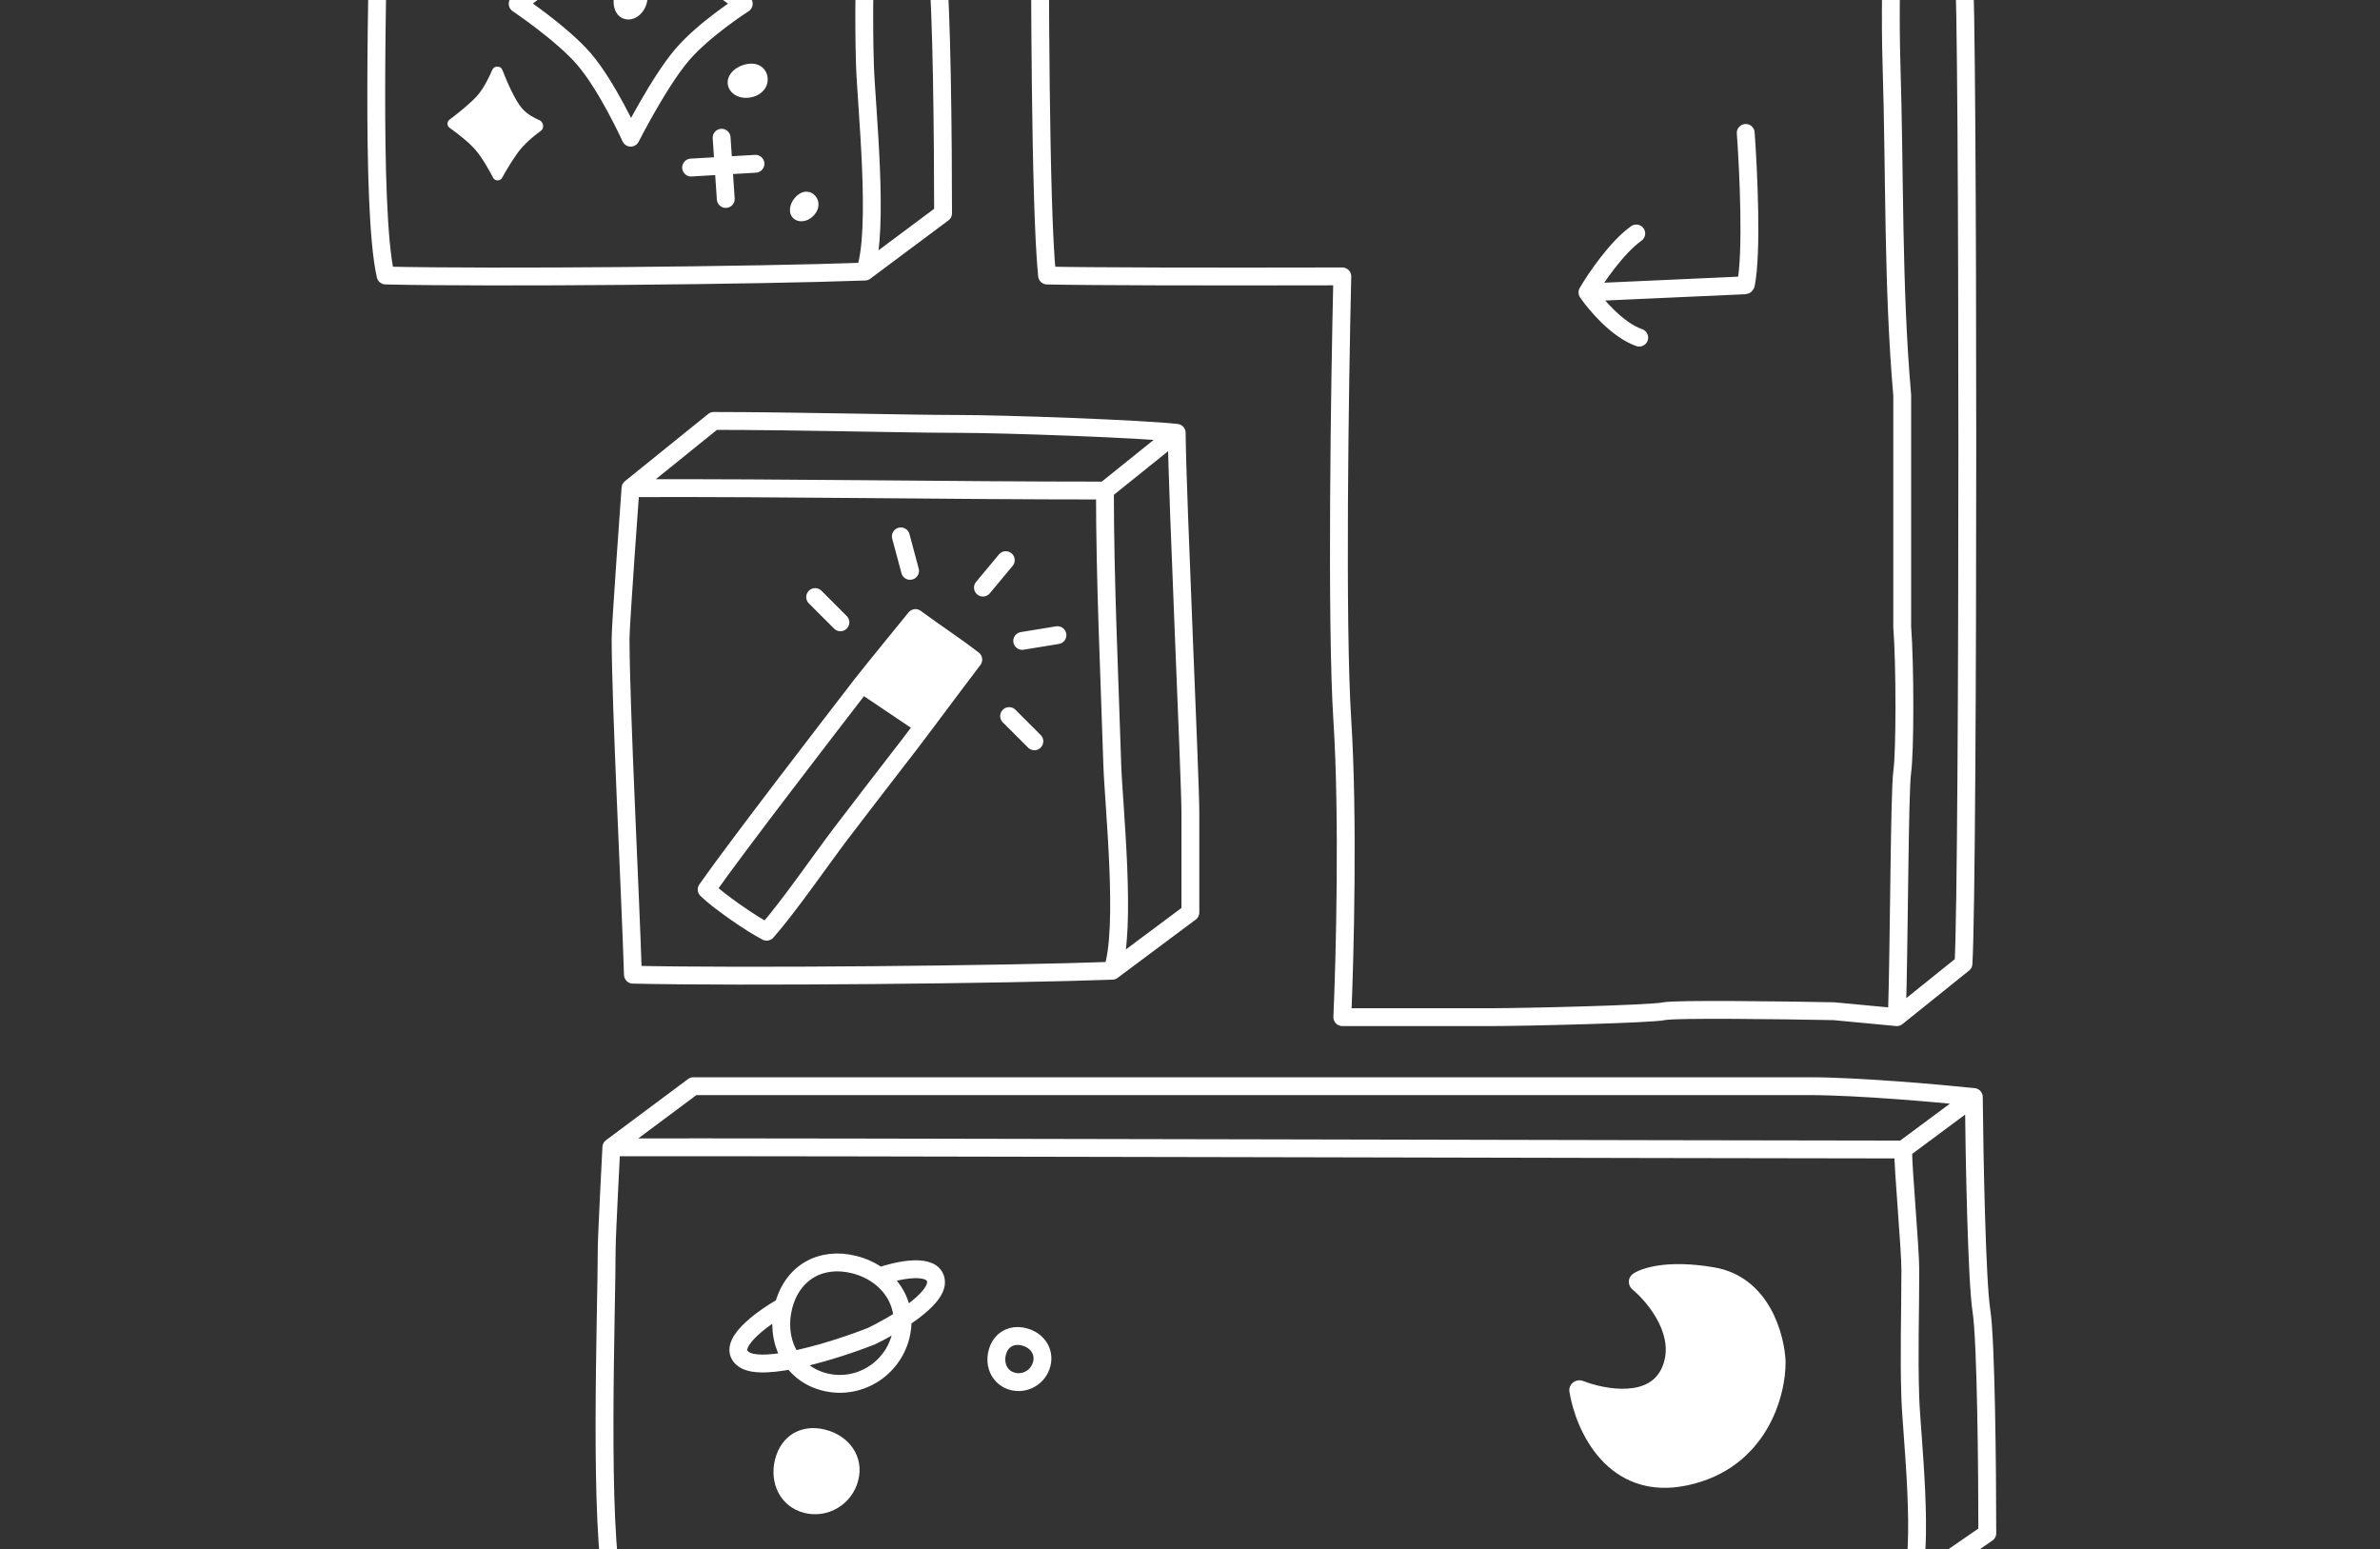 <svg width="616" height="401" viewBox="0 0 616 401" fill="none" xmlns="http://www.w3.org/2000/svg">
<rect x="0" y="0" width="616" height="401" fill="#333333" stroke="none"/>
<path d="M221.973 -53.992C180.173 -53.992 140.891 -54.74 99.176 -54.608M221.973 -53.992C221.973 -48.131 223.866 -25.895 223.866 -19.722C223.866 -6.737 223.472 4.129 223.866 16.749C224.193 27.236 227.703 59.704 223.866 70.286M221.973 -53.992L240.548 -68.93M99.176 -54.608C99.176 -54.608 97.956 -29.358 97.956 -25.761C97.956 -8.508 95.814 54.066 99.805 71.306C127.557 71.951 196.368 71.306 223.866 70.286M99.176 -54.608L120.736 -72.01H197.428C209.994 -72.01 231.411 -69.957 240.548 -68.93M223.866 70.286L244.09 55.194C244.09 37.638 243.782 0.401 242.55 -8.1C241.318 -16.601 240.702 -52.195 240.548 -68.93M492.572 297.501C451.392 297.501 199.327 296.82 158.231 296.94M492.572 297.501C492.572 302.832 494.435 323.059 494.435 328.673C494.435 340.482 494.047 350.366 494.435 361.845C494.759 371.384 498.215 400.915 494.435 410.54M492.572 297.501L510.87 283.915M158.231 296.94C158.231 296.94 157.029 319.908 157.029 323.179C157.029 338.871 154.92 395.79 158.851 411.47C186.192 412.055 467.347 411.47 494.435 410.54M158.231 296.94L179.471 281.112H468.391C480.769 281.112 501.868 282.978 510.87 283.915M494.435 410.54L514.36 396.815C514.36 380.845 514.055 346.975 512.842 339.244C511.628 331.51 511.021 299.136 510.87 283.915M285.983 126.958C244.183 126.958 204.901 126.21 163.186 126.342M285.983 126.958L304.558 112.02M285.983 126.958C285.983 150.378 287.143 174.254 287.876 197.699C288.204 208.187 291.713 240.653 287.876 251.236M163.186 126.342C163.186 126.342 160.622 161.554 160.622 165.15C160.622 182.404 163.186 231.986 163.815 252.255C191.567 252.902 260.378 252.255 287.876 251.236M163.186 126.342L184.746 108.94C205.074 108.94 235.066 109.71 247.632 109.71C260.198 109.71 295.42 110.993 304.558 112.02M304.558 112.02C304.712 128.755 308.099 201.34 308.099 210.426V236.144L287.876 251.236M487.672 -53.992C445.873 -53.992 310.867 -54.278 269.151 -54.146M487.672 -53.992C487.672 -48.131 489.566 -25.895 489.566 -19.722C489.566 -6.737 489.172 4.129 489.566 16.749C490.465 45.551 489.859 73.682 492.338 102.318V162.224C493.108 172.542 493.077 194.626 492.338 199.8C491.599 204.974 491.568 244.204 490.952 263.248M487.672 -53.992L506.247 -68.93M269.151 -54.146V-25.761C269.151 -8.508 269.151 53.038 271.001 71.306C281.643 71.553 312.216 71.611 347.424 71.531C346.756 99.4 345.822 161.392 347.424 186.402C349.026 211.412 348.092 248.054 347.424 263.248H385.924C394.24 263.248 427.042 262.478 430.738 261.708C433.695 261.092 461.23 261.452 474.628 261.708L490.952 263.248M269.151 -54.146L291.931 -72.01H463.127C475.694 -72.01 497.112 -69.957 506.247 -68.93M490.952 263.248L508.2 249.388C509.537 226.134 509.481 0.401 508.249 -8.1C507.017 -16.601 506.401 -52.195 506.247 -68.93M451.836 34.404C452.547 44.118 453.542 65.422 451.882 73.603C451.854 73.74 451.737 73.832 451.599 73.839L410.872 75.676M410.872 75.676C412.976 72.083 418.449 64.003 423.5 60.43M410.872 75.676C412.976 78.756 418.603 85.409 424.27 87.38M202.799 338.058C200.553 346.799 204.707 355.42 213.366 357.644C222.026 359.871 230.868 354.588 233.114 345.85C234.73 339.561 232.318 333.879 227.612 330.355M202.799 338.058C205.046 329.317 212.503 325.085 221.163 327.312C223.593 327.937 225.777 328.981 227.612 330.355M202.799 338.058C197.262 341.15 187.449 348.225 192.5 351.798C197.551 355.371 216.575 349.322 225.456 345.85C231.308 343.057 242.858 336.275 242.242 331.47C241.626 326.665 232.232 328.726 227.612 330.355M186.77 35.645L187.843 51.49M136.713 -36.128L137.545 -23.841M195.531 42.388L178.877 43.365M143.506 -30.899L130.592 -30.142M223.106 177.048C214.69 187.988 190.824 218.911 182.898 230.215C185.946 233.212 194.6 239.218 198.43 241.134C204.057 234.783 212.551 222.426 217.628 215.742C223.736 207.703 229.085 200.85 235.419 192.614C236.206 191.592 237.515 189.858 239.07 187.788M223.106 177.048C224.861 174.766 236.948 159.952 236.948 159.952C242.068 163.757 246.841 166.809 251.907 170.706C249.796 173.451 243.455 181.951 239.07 187.788M223.106 177.048L239.07 187.788M260.322 144.976L254.408 152.075M233.156 138.816L235.547 147.741M273.691 164.38L264.572 165.872M210.98 154.524L217.514 161.058M261.184 185.324L267.718 191.857M163.24 -36.128C163.24 -36.128 169.296 -20.338 175.323 -13.337C181.021 -6.717 192.5 0.976 192.5 0.976C192.5 0.976 182.337 7.456 176.638 14.076C170.611 21.078 163.24 35.636 163.24 35.636C163.24 35.636 157.184 22.29 151.157 15.289C145.459 8.669 133.98 0.976 133.98 0.976C133.98 0.976 146.761 -8.256 152.46 -14.876C158.487 -21.878 163.24 -36.128 163.24 -36.128ZM201.74 -29.203C201.74 -26.564 199.983 -24.424 197.321 -24.424C194.658 -24.424 192.5 -26.564 192.5 -29.203C192.5 -31.843 194.658 -33.664 197.321 -33.664C199.983 -33.664 201.74 -31.843 201.74 -29.203ZM265.084 345.989C268.373 346.833 270.477 349.71 269.623 353.03C268.77 356.35 265.412 358.355 262.122 357.511C258.833 356.664 257.256 353.39 258.109 350.07C258.962 346.75 261.795 345.142 265.084 345.989Z" stroke="white" stroke-width="4.62" stroke-linecap="round" stroke-linejoin="round"/>
<path d="M236.948 159.952C242.068 163.757 246.841 166.809 251.907 170.706C249.796 173.451 243.455 181.951 239.07 187.788L223.106 177.048C224.861 174.766 236.948 159.952 236.948 159.952Z" fill="white"/>
<path d="M198.499 19.285C199.228 21.638 197.917 24.135 195.035 25.028C192.153 25.921 189.225 24.737 188.496 22.383C187.767 20.03 189.6 17.683 192.483 16.79C195.365 15.897 197.77 16.931 198.499 19.285Z" fill="white"/>
<path d="M213.647 370.019C219.789 371.599 223.718 376.971 222.124 383.168C220.531 389.368 214.259 393.113 208.117 391.536C201.974 389.956 199.028 383.842 200.621 377.642C202.215 371.442 207.504 368.442 213.647 370.019Z" fill="white"/>
<path d="M164.335 -5.216C166.721 -4.602 168.16 -2.177 167.408 0.746C166.657 3.668 164.114 5.54 161.728 4.927C159.342 4.314 158.305 1.521 159.056 -1.401C159.807 -4.324 161.949 -5.829 164.335 -5.216Z" fill="white"/>
<path d="M210.628 50.313C212.109 51.525 212.329 53.705 210.844 55.518C209.359 57.332 206.955 57.819 205.474 56.607C203.994 55.395 204.176 53.088 205.661 51.274C207.146 49.461 209.147 49.1 210.628 50.313Z" fill="white"/>
<path d="M127.433 18.042C127.899 16.964 129.574 16.969 130.005 18.061C131.279 21.296 133.309 25.983 135.09 28.027C136.375 29.501 138.139 30.483 139.634 31.108C140.665 31.538 140.937 33.158 140.037 33.821C138.465 34.979 136.492 36.57 135.09 38.178C133.281 40.254 131.215 43.751 129.945 46.033C129.445 46.932 128.095 46.905 127.622 45.992C126.525 43.876 124.77 40.753 123.02 38.745C121.208 36.666 118.161 34.36 116.355 33.07C115.652 32.567 115.635 31.507 116.325 30.987C118.287 29.511 121.767 26.779 123.638 24.634C125.156 22.892 126.504 20.189 127.433 18.042Z" fill="white"/>
<path fill-rule="evenodd" clip-rule="evenodd" d="M443.723 328.014C431.181 325.852 424.686 328.31 422.715 329.631C421.997 330.115 421.581 330.916 421.584 331.763C421.59 332.57 421.969 333.272 422.521 333.731C424.661 335.52 427.55 338.677 429.38 342.413C431.203 346.134 431.865 350.159 430.119 354.025C428.496 357.628 425.237 359.128 421.218 359.384C417.146 359.643 412.717 358.562 409.745 357.407C407.971 356.717 405.858 358.143 406.212 360.265C407.04 365.261 409.458 372.289 414.266 377.602C419.191 383.048 426.574 386.599 436.802 384.403C447.031 382.207 453.447 376.373 457.248 369.979C461.005 363.656 462.206 356.8 462.151 352.322C462.151 352.294 462.151 352.266 462.151 352.241C461.991 348.826 460.974 343.488 458.258 338.656C455.513 333.765 450.94 329.259 443.723 328.014Z" fill="white"/>
</svg>
